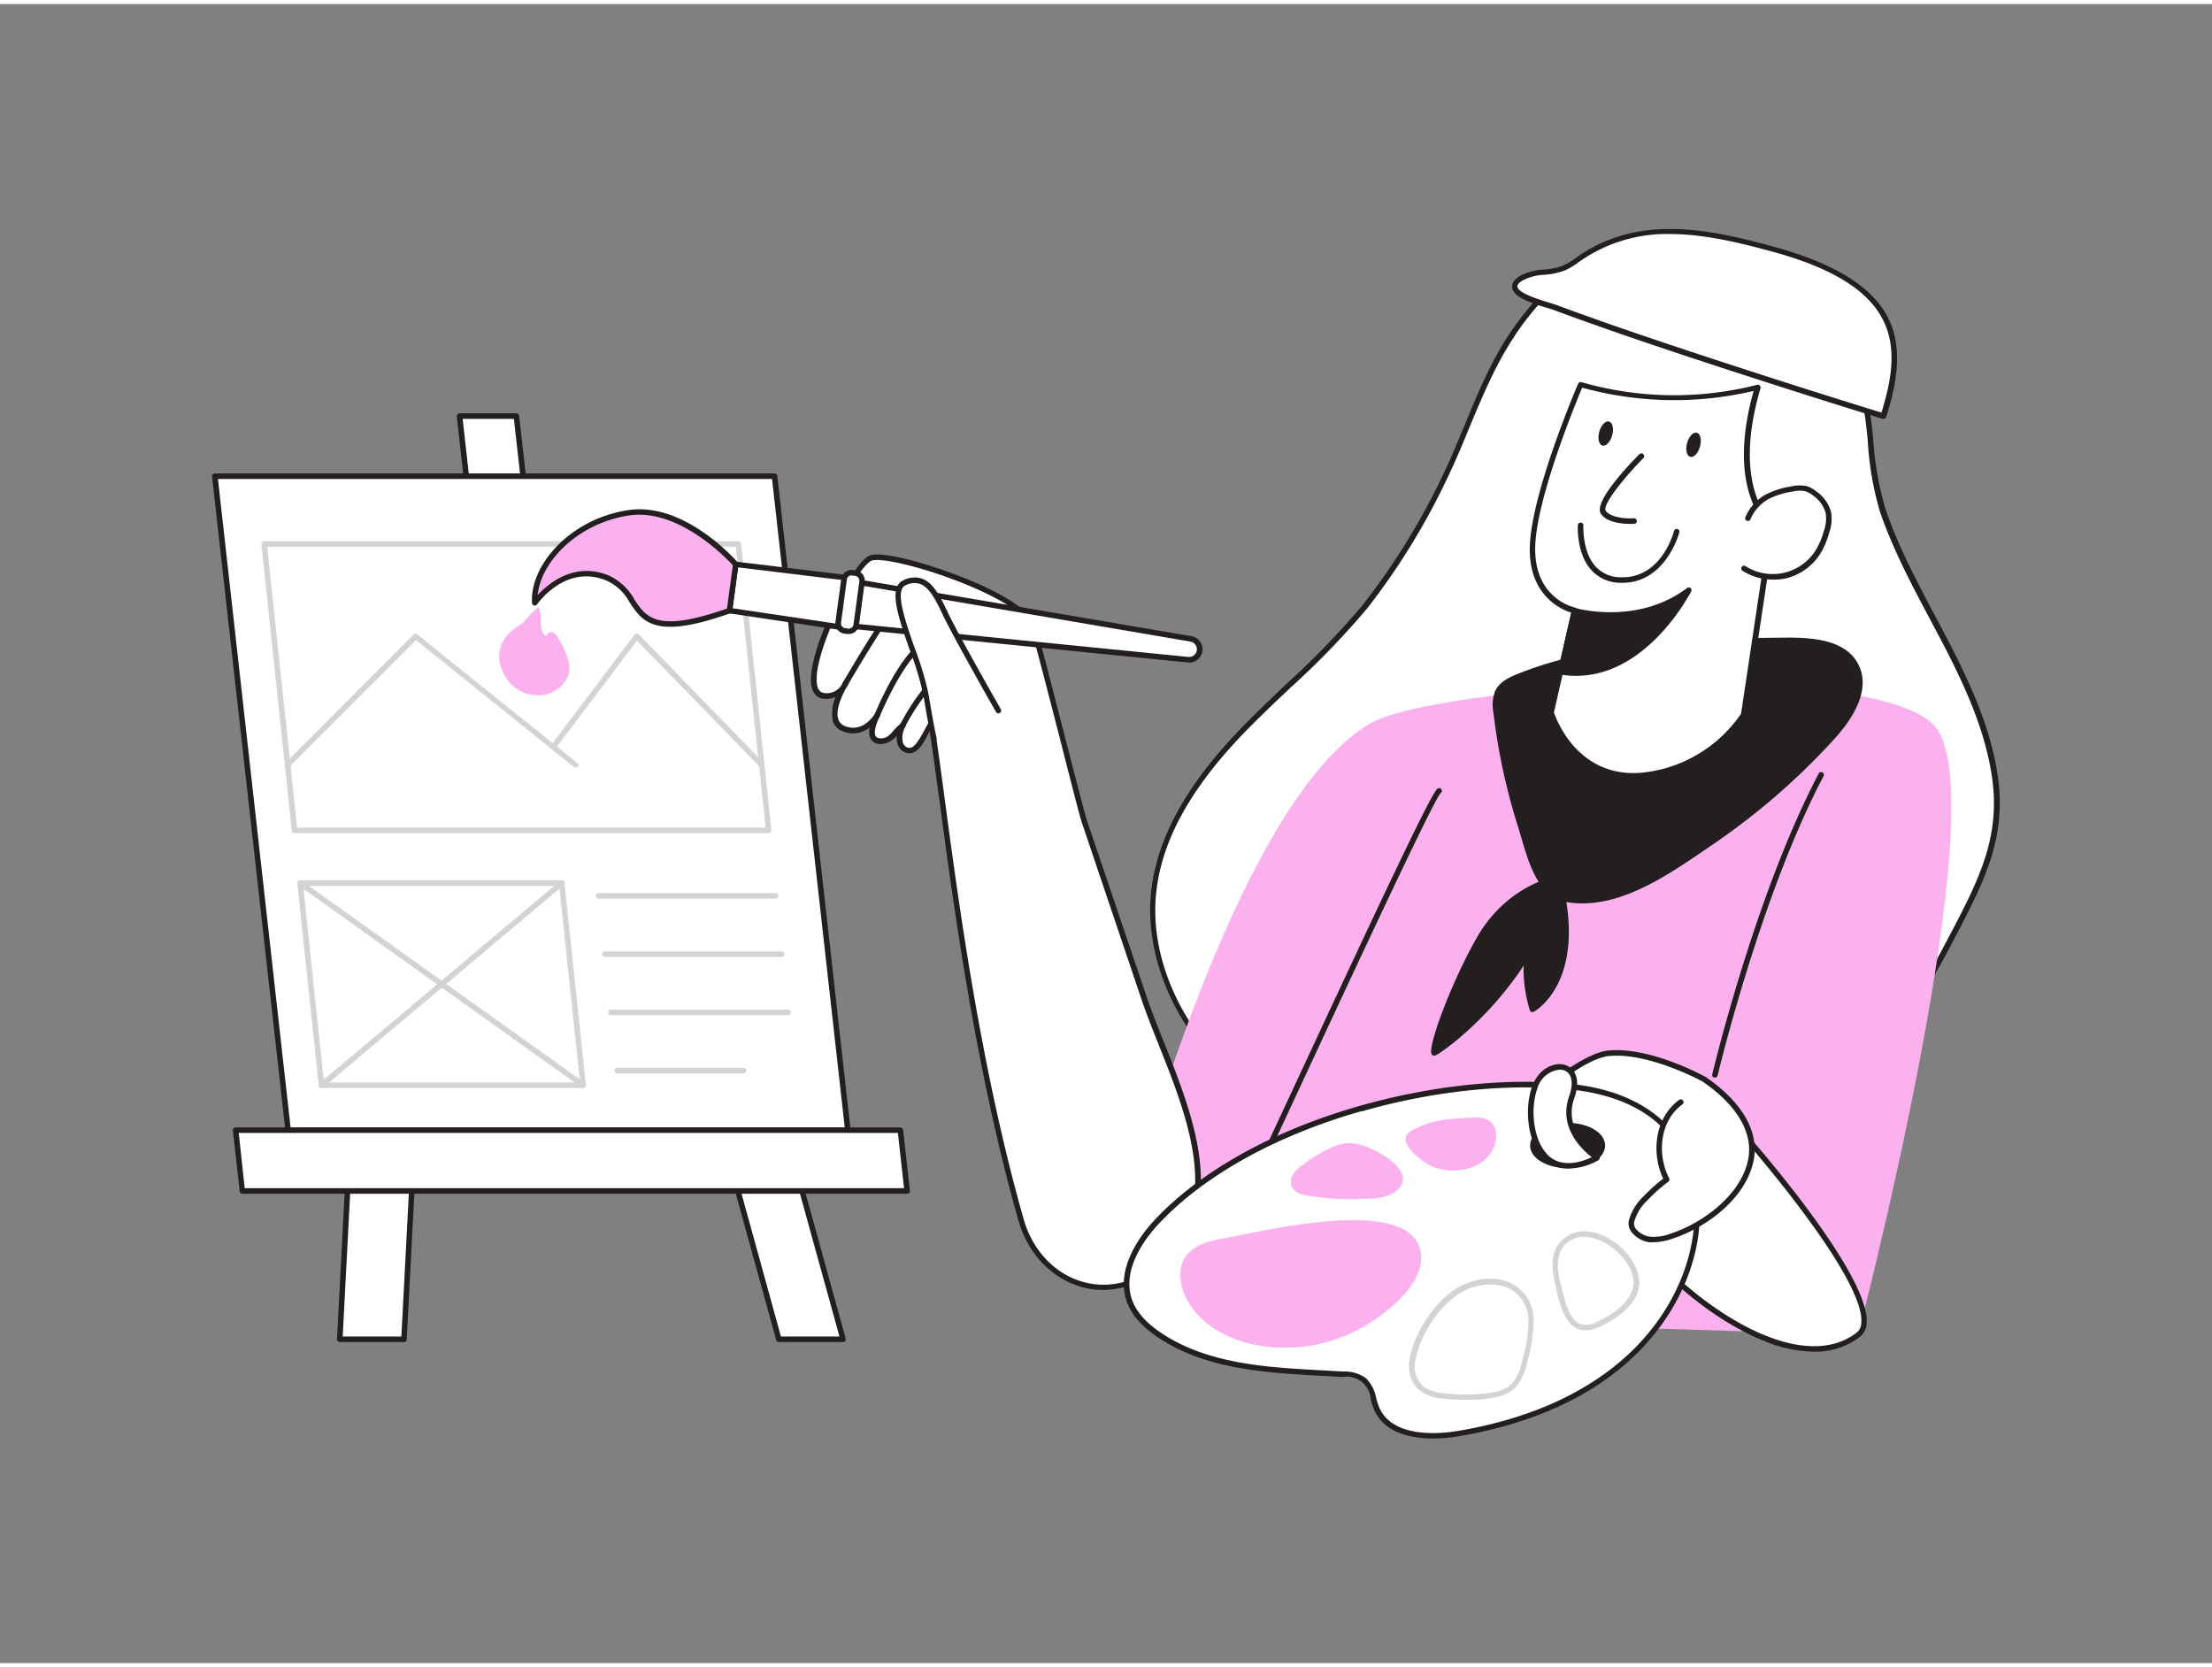 <svg xmlns="http://www.w3.org/2000/svg" viewBox="0 0 400 300" width="406" height="306" class="illustration styles_illustrationTablet__1DWOa"><rect x="0" y="0" width="400" height="300" fill="#808080" stroke="none"/><g id="_231_designer_flatline" data-name="#231_designer_flatline"><polygon points="108.13 206.11 97.84 206.11 83.1 74.53 93.38 74.53 108.13 206.11" fill="#fff"></polygon><path d="M108.13,206.61H97.84a.5.5,0,0,1-.49-.45L82.6,74.59a.51.51,0,0,1,.12-.39A.52.52,0,0,1,83.1,74H93.38a.51.51,0,0,1,.5.45l14.74,131.57a.47.47,0,0,1-.12.39A.48.48,0,0,1,108.13,206.61Zm-9.84-1h9.28L92.93,75H83.66Z" fill="#231f20"></path><polygon points="73.05 241.44 61.44 241.44 65.13 170.77 76.74 170.77 73.05 241.44" fill="#fff"></polygon><path d="M73.05,241.94H61.44a.48.48,0,0,1-.36-.15.5.5,0,0,1-.14-.37l3.69-70.68a.5.5,0,0,1,.5-.47H76.74a.48.48,0,0,1,.36.16.47.47,0,0,1,.14.37l-3.69,70.67A.49.49,0,0,1,73.05,241.94Zm-11.08-1H72.58l3.64-69.67H65.61Z" fill="#231f20"></path><polygon points="140.84 241.44 152.45 241.44 132.92 170.77 121.31 170.77 140.84 241.44" fill="#fff"></polygon><path d="M152.45,241.94H140.84a.5.5,0,0,1-.48-.36L120.83,170.9a.5.5,0,0,1,.08-.43.49.49,0,0,1,.4-.2h11.61a.5.5,0,0,1,.48.37l19.53,70.67a.47.47,0,0,1-.08.44A.5.5,0,0,1,152.45,241.94Zm-11.23-1H151.8l-19.26-69.67H122Z" fill="#231f20"></path><polygon points="153.32 203.67 52.11 203.67 38.85 85.37 140.06 85.37 153.32 203.67" fill="#fff"></polygon><path d="M153.32,204.17H52.11a.5.5,0,0,1-.5-.45L38.35,85.43a.46.46,0,0,1,.13-.39.48.48,0,0,1,.37-.17H140.06a.51.51,0,0,1,.5.44l13.25,118.3a.47.47,0,0,1-.12.39A.48.48,0,0,1,153.32,204.17Zm-100.77-1H152.76L139.61,85.87H39.41Z" fill="#231f20"></path><polygon points="42.61 203.67 162.81 203.67 164.04 214.62 43.84 214.62 42.61 203.67" fill="#fff"></polygon><path d="M164,215.12H43.84a.51.51,0,0,1-.5-.44l-1.23-11a.52.52,0,0,1,.13-.39.51.51,0,0,1,.37-.16h120.2a.5.5,0,0,1,.5.44l1.23,11a.52.52,0,0,1-.13.39A.51.51,0,0,1,164,215.12Zm-119.75-1H163.48l-1.11-10H43.17Z" fill="#231f20"></path><path d="M139,149.91H53.26a.5.5,0,0,1-.5-.44l-5.49-51.8a.52.52,0,0,1,.13-.39.51.51,0,0,1,.37-.16H133.5a.5.5,0,0,1,.5.44l5.49,51.8a.52.52,0,0,1-.13.39A.51.51,0,0,1,139,149.91Zm-85.28-1h84.73l-5.39-50.79H48.32Z" fill="#d1d3d4"></path><path d="M104.09,138.06a.45.45,0,0,1-.31-.11L75.2,115,52.35,137.92a.5.5,0,0,1-.7,0,.5.5,0,0,1,0-.71L74.81,114a.49.49,0,0,1,.66,0l28.93,23.23a.51.51,0,0,1,.08.71A.5.5,0,0,1,104.09,138.06Z" fill="#d1d3d4"></path><path d="M137.74,138.06a.51.51,0,0,1-.36-.15L115.19,115.1l-14.74,19.52a.5.5,0,0,1-.7.1.51.51,0,0,1-.1-.7l15.09-20a.51.51,0,0,1,.37-.2.52.52,0,0,1,.39.15l22.6,23.23a.51.51,0,0,1,0,.71A.49.49,0,0,1,137.74,138.06Z" fill="#d1d3d4"></path><path d="M105.44,196H58.14a.51.51,0,0,1-.5-.45L53.77,159a.52.52,0,0,1,.13-.39.51.51,0,0,1,.37-.16h47.3a.5.5,0,0,1,.5.45l3.87,36.53a.5.5,0,0,1-.13.39A.48.48,0,0,1,105.44,196Zm-46.85-1h46.3l-3.77-35.54H54.82Z" fill="#d1d3d4"></path><path d="M140.25,161.76h-32a.5.5,0,0,1-.5-.5.5.5,0,0,1,.5-.5h32a.51.51,0,0,1,.5.5A.5.5,0,0,1,140.25,161.76Z" fill="#d1d3d4"></path><path d="M141.36,172.3h-32a.5.5,0,0,1-.5-.5.5.5,0,0,1,.5-.5h32a.5.5,0,0,1,.5.5A.5.5,0,0,1,141.36,172.3Z" fill="#d1d3d4"></path><path d="M142.48,182.83h-32a.5.5,0,0,1,0-1h32a.5.5,0,0,1,0,1Z" fill="#d1d3d4"></path><path d="M134.45,193.36H111.64a.5.5,0,0,1-.5-.5.5.5,0,0,1,.5-.5h22.81a.51.51,0,0,1,.5.5A.5.5,0,0,1,134.45,193.36Z" fill="#d1d3d4"></path><path d="M58.14,196a.49.49,0,0,1-.38-.18.51.51,0,0,1,.06-.71l43.43-36.53a.5.5,0,1,1,.64.76L58.46,195.88A.49.49,0,0,1,58.14,196Z" fill="#d1d3d4"></path><path d="M105.44,196a.46.46,0,0,1-.29-.1L54,159.37a.5.5,0,0,1,.58-.82l51.17,36.54a.5.5,0,0,1,.12.7A.52.52,0,0,1,105.44,196Z" fill="#d1d3d4"></path><path d="M102.76,118.6a4.47,4.47,0,0,1-.13,3.08,5.78,5.78,0,0,1-5.3,3.31,6.9,6.9,0,0,1-6.48-4.46c-1.41-3.09-.19-6.16,2.77-8a5.81,5.81,0,0,0,.78-.51,5.32,5.32,0,0,0,.69-.73,17.48,17.48,0,0,1,2.24-2.23c.89,1.42,0,3.48,1,4.86.13.2.4.39.6.25,0-.47.62-.74,1.06-.56a2.15,2.15,0,0,1,.94,1A17.8,17.8,0,0,1,102.76,118.6Z" fill="#fab1ee"></path><path d="M274.69,58c-.48.65-.94,1.31-1.39,2-5.16,7.81-7.86,16.86-11.87,25.24A124.77,124.77,0,0,1,247,108.84c-6.82,8.5-15.43,15.36-22.93,23.26s-14.09,17.39-15.33,28.21c-1.6,13.92,6.24,27.74,17.42,36.19s25.23,12.23,39.13,14c24.78,3.17,52.11-.31,70.51-17.21,8.27-7.6,13.36-17,18.46-26.83,4.74-9.15,8.2-16.62,6.51-27.34-1.35-8.54-5.05-16.5-9.05-24.16s-8.34-15.2-11.12-23.37c-2.4-7.07-2-14-3.47-21-1.28-6.1-5.91-11.24-10.43-15.25a41.62,41.62,0,0,0-12.45-8.1c-7.07-2.73-16-3-23.42-1.73C284.2,46.62,278.57,52.74,274.69,58Z" fill="#fff"></path><path d="M281.74,212.1a130,130,0,0,1-16.57-1.1c-16.76-2.14-29.64-6.75-39.36-14.1-12.2-9.22-19.11-23.6-17.62-36.64,1.08-9.34,6.14-18.66,15.47-28.5,2.9-3.06,6-6,9-8.86a147.36,147.36,0,0,0,13.87-14.38A124.89,124.89,0,0,0,261,85c1.39-2.9,2.64-5.94,3.86-8.88,2.28-5.55,4.65-11.29,8.05-16.43.45-.68.92-1.35,1.4-2h0c5.56-7.51,11.08-11.78,16.4-12.7,8.29-1.42,17.14-.77,23.69,1.76A41.71,41.71,0,0,1,327,54.94c6.14,5.47,9.5,10.4,10.58,15.53a81.46,81.46,0,0,1,1.18,8.46A55.23,55.23,0,0,0,341,91.43c2.27,6.67,5.65,13,8.92,19.19l2.17,4.11c3.91,7.52,7.73,15.66,9.09,24.31,1.68,10.67-1.66,18.19-6.56,27.65-5.37,10.36-10.47,19.54-18.56,27S311.11,212.1,281.74,212.1ZM275.1,58.28c-.48.64-.94,1.3-1.38,2-3.34,5.06-5.69,10.75-8,16.26-1.22,3-2.48,6-3.88,8.93a125.83,125.83,0,0,1-14.54,23.72,148.3,148.3,0,0,1-14,14.48c-3,2.84-6.11,5.77-9,8.81-9.17,9.68-14.15,18.82-15.19,27.93-1.46,12.7,5.3,26.72,17.22,35.73,9.58,7.24,22.3,11.79,38.89,13.91,39.33,5,60.81-8.55,70.11-17.09,8-7.32,13-16.42,18.35-26.69,4.82-9.29,8.1-16.66,6.46-27-1.34-8.5-5.11-16.56-9-24q-1.08-2.06-2.17-4.1c-3.29-6.19-6.68-12.59-9-19.34A56.59,56.59,0,0,1,337.75,79a79.15,79.15,0,0,0-1.16-8.36c-1-4.9-4.3-9.67-10.27-15a40.66,40.66,0,0,0-12.3-8c-6.38-2.46-15-3.1-23.16-1.7-5.06.87-10.36,5-15.76,12.3Z" fill="#231f20"></path><path d="M247.64,130.16c-20.58,12.26-37.43,64.78-45,92.26-.57,2,8.74,2.92,8.28,4.65-1.84,6.92,2.55,9.78,2.55,9.78L336,240.64s25.57-97.87,13.73-110.22S259.55,123.06,247.64,130.16Z" fill="#fab1ee"></path><path d="M224.24,218.23a.53.53,0,0,1-.24-.06.5.5,0,0,1-.19-.68c.65-1.17,4.83-10.17,10.13-21.57,19.31-41.51,25.16-53.64,26.07-54.1a.5.5,0,0,1,.67.22.49.49,0,0,1-.16.63c-1.41,1.51-16,32.89-25.67,53.67-5.31,11.42-9.5,20.43-10.17,21.63A.49.49,0,0,1,224.24,218.23Z" fill="#231f20"></path><path d="M277.81,120.37c-1,.35-2,.72-3,1.11-1.6.62-3.31,1.44-4,3a6.78,6.78,0,0,0-.22,3.47,110.27,110.27,0,0,0,4.52,20.94c1.2,3.75,2.86,11.86,7.67,12.87,9.63,2,19.26-5.18,26.78-10.31a123.58,123.58,0,0,0,21.79-18.92c3.28-3.61,6.52-8.7,4.26-13-2.14-4.07-7.67-4.56-12.26-4.52C308,115.16,292.27,115.46,277.81,120.37Z" fill="#231f20"></path><path d="M286.15,162.62a17.6,17.6,0,0,1-3.52-.36c-4.45-.94-6.3-7.3-7.53-11.51l-.5-1.7a111.51,111.51,0,0,1-4.55-21,7.08,7.08,0,0,1,.27-3.72c.74-1.7,2.49-2.58,4.27-3.27,1-.39,2-.77,3.06-1.12h0c15-5.09,31.28-5.25,45.66-5.38,4.73,0,10.43.46,12.7,4.77,2.43,4.63-1,9.94-4.33,13.59a124.41,124.41,0,0,1-21.88,19l-1.46,1C301.93,157.28,294.16,162.62,286.15,162.62Zm37.68-47.11h-.51c-14.3.14-30.51.29-45.35,5.33h0c-1,.35-2,.72-3,1.1-1.58.62-3.12,1.38-3.72,2.75a6.34,6.34,0,0,0-.19,3.21,110.43,110.43,0,0,0,4.5,20.85c.17.5.34,1.09.52,1.72,1.16,4,2.91,10,6.78,10.81,8.81,1.85,17.75-4.29,24.94-9.23l1.46-1a123.12,123.12,0,0,0,21.7-18.84c3.1-3.41,6.35-8.34,4.18-12.45C333.18,116.06,328.16,115.51,323.83,115.51Zm-46,4.86Z" fill="#231f20"></path><path d="M284.72,109.65l-4.24,18.51s3.88,12.43,16.41,11.37a25,25,0,0,0,18.46-11l5.11-34.08s-8.22-6.16-2.59-25.19a60.47,60.47,0,0,1-32-.47S277.1,89,277.12,98.61,284.72,109.65,284.72,109.65Z" fill="#fff"></path><path d="M295.41,140.1c-11.59,0-15.36-11.66-15.4-11.79a.46.46,0,0,1,0-.26l4.12-18c-1.75-.55-7.49-3-7.5-11.4,0-9.57,8.39-29.18,8.75-30a.5.5,0,0,1,.6-.28,60.71,60.71,0,0,0,31.75.48.5.5,0,0,1,.63.61c-5.45,18.42,2.33,24.59,2.41,24.65a.48.48,0,0,1,.19.47l-5.11,34.08a.6.6,0,0,1-.06.19c-.07.1-6.22,10.16-18.85,11.23C296.41,140.07,295.9,140.1,295.41,140.1Zm-14.41-12c.46,1.35,4.39,11.85,15.84,10.89a24.67,24.67,0,0,0,18-10.67l5.05-33.7c-1.34-1.19-7.51-7.76-2.78-24.67a62.5,62.5,0,0,1-31-.59c-1.22,2.89-8.51,20.59-8.5,29.21,0,9.06,7.12,10.54,7.19,10.55a.57.57,0,0,1,.33.22.5.5,0,0,1,.06.38Z" fill="#231f20"></path><path d="M316.09,93a8,8,0,0,1,3.33-3.81A13.86,13.86,0,0,1,324,87.68a5.91,5.91,0,0,1,2.61-.07,4.85,4.85,0,0,1,1.62.89A6.15,6.15,0,0,1,330.65,92a7.37,7.37,0,0,1-.37,3.47,14.48,14.48,0,0,1-1.5,3.53,9.68,9.68,0,0,1-13.43,3" fill="#fff"></path><path d="M320.59,104.07a10.26,10.26,0,0,1-5.51-1.61.5.5,0,0,1,.54-.84,9.17,9.17,0,0,0,12.73-2.88,14,14,0,0,0,1.45-3.41,6.89,6.89,0,0,0,.36-3.23,5.74,5.74,0,0,0-2.26-3.2,4.37,4.37,0,0,0-1.44-.81,5.41,5.41,0,0,0-2.39.08,13.61,13.61,0,0,0-4.4,1.41,7.53,7.53,0,0,0-3.12,3.57.5.5,0,1,1-.92-.39,8.52,8.52,0,0,1,3.53-4,14.71,14.71,0,0,1,4.72-1.53,6.33,6.33,0,0,1,2.84-.06,5.38,5.38,0,0,1,1.8,1,6.6,6.6,0,0,1,2.62,3.8,7.75,7.75,0,0,1-.39,3.71,14.76,14.76,0,0,1-1.55,3.65,10.19,10.19,0,0,1-6.39,4.55A10.42,10.42,0,0,1,320.59,104.07Z" fill="#231f20"></path><path d="M294.86,94c-1.32,0-4.35-.2-5.4-1.89-1.28-2.09,5-8.73,7-10.72a.5.5,0,0,1,.71.71c-3.77,3.82-7.41,8.54-6.82,9.48.83,1.36,4,1.48,5.11,1.4a.5.5,0,0,1,.53.47.5.5,0,0,1-.47.53S295.22,94,294.86,94Z" fill="#231f20"></path><path d="M310.16,194.12H310a.5.5,0,0,1-.37-.6c.08-.32,7.74-32.52,19.25-54.38a.49.49,0,0,1,.67-.21.5.5,0,0,1,.21.67c-11.45,21.75-19.08,53.83-19.16,54.15A.49.49,0,0,1,310.16,194.12Z" fill="#231f20"></path><path d="M293.38,104.65h-.33a7.13,7.13,0,0,1-5.25-2.27c-2.75-3-2.49-7.94-2.47-8.15a.5.5,0,0,1,1,.06s-.26,4.71,2.21,7.42a6.18,6.18,0,0,0,4.54,1.94h.31c7.08,0,9.24-8,9.33-8.37a.49.49,0,0,1,.6-.36.5.5,0,0,1,.36.61C303.66,95.62,301.25,104.65,293.38,104.65Z" fill="#231f20"></path><path d="M284.72,109.65S296,113,305.36,105.94c0,0-8.52,17.24-23.17,14.8Z" fill="#231f20"></path><path d="M285,121.47a16.76,16.76,0,0,1-2.87-.24.51.51,0,0,1-.34-.21.52.52,0,0,1-.07-.39l2.53-11.09a.51.51,0,0,1,.24-.32.48.48,0,0,1,.39,0c.11,0,11.16,3.19,20.2-3.63a.5.5,0,0,1,.62,0,.51.51,0,0,1,.13.6C305.72,106.33,298.07,121.47,285,121.47Zm-2.19-1.14c11,1.48,18.43-8.52,21.06-12.76-7.88,4.79-16.59,3.2-18.76,2.69Z" fill="#231f20"></path><path d="M196.11,147.86c-.4-.78-8.49-33.08-9.36-35.44-2.15-5.86-25.91-13.57-29.33-12.22S143,124,148.81,125.07a3.81,3.81,0,0,0,4-2.13s-4.1,6.53-.31,8.08,6.1-2.47,6.1-2.47-2.62,4.85.76,4.74c1.85-.06,2.56-1.83,3.9-3-.72,1-1.26,3.93.68,4.56s3.09-2.76,4.4-4.91c2.48,14.77,6.2,54.45,16.26,89.83,3.32,11.65,16.4,16.77,26.25,7.26,12.9-12.46.81-33.2-3.86-47Z" fill="#fff"></path><path d="M199.54,232.53a14.68,14.68,0,0,1-3.77-.5c-5.54-1.49-9.88-6-11.61-12.08-7.72-27.15-11.67-56.46-14.27-75.86-.67-4.94-1.26-9.3-1.78-12.61,0,.09-.09.18-.14.27-1,2-2.22,4.24-4.14,3.61a2.32,2.32,0,0,1-1.52-1.54,4.13,4.13,0,0,1-.15-1.54,3.74,3.74,0,0,1-2.74,1.51,2,2,0,0,1-1.94-.85,3,3,0,0,1-.21-2.13,4.83,4.83,0,0,1-4.91.68,2.88,2.88,0,0,1-1.75-1.84,7,7,0,0,1,.52-4.36,4.09,4.09,0,0,1-2.41.28c-.82-.15-1.85-.74-2.05-2.7-.27-2.73,1.18-7.74,3.89-13.39,2.09-4.37,5-9.07,6.67-9.75,2.49-1,12.75,2,19.92,5.22,4,1.81,9.06,4.55,10.07,7.3.48,1.29,2.95,10.9,5.34,20.2,1.86,7.22,3.79,14.69,4,15.2a.11.11,0,0,0,0,0l10.92,32.23c.82,2.42,1.87,5,3,7.84,5.18,13,11.62,29.17.75,39.66A16.87,16.87,0,0,1,199.54,232.53Zm-31.16-103h.09a.51.51,0,0,1,.4.41c.58,3.46,1.24,8.38,2,14.07,2.6,19.37,6.54,48.63,14.24,75.71,1.64,5.74,5.71,10,10.91,11.39,5,1.34,10.26-.24,14.51-4.35,10.39-10,4.08-25.85-1-38.57-1.11-2.8-2.17-5.44-3-7.88L195.63,148c-.26-.68-1.46-5.32-4-15.32-2.28-8.84-4.86-18.86-5.32-20.1-.69-1.9-4.08-4.29-9.54-6.74-8-3.59-17.37-5.89-19.14-5.2-2.68,1.06-10.51,16.38-9.93,22.11.16,1.62,1,1.76,1.23,1.81a3.13,3.13,0,0,0,3.23-1.41c.16-.29.27-.46.29-.5a.5.5,0,0,1,.88.47,3.51,3.51,0,0,1-.33.58c-.63,1.14-2,3.88-1.41,5.62a1.91,1.91,0,0,0,1.17,1.22c3.35,1.36,5.39-2.11,5.48-2.25a.48.48,0,0,1,.67-.19.49.49,0,0,1,.2.67c-.54,1-1.22,2.87-.75,3.62.06.1.25.41,1,.38,1.06,0,1.69-.77,2.42-1.62A9.67,9.67,0,0,1,163,130a.49.49,0,0,1,.66,0,.52.52,0,0,1,.07.66,3.86,3.86,0,0,0-.45,2.89,1.31,1.31,0,0,0,.88.9c1,.34,1.87-1.08,3-3.13.28-.54.57-1.08.86-1.56A.5.5,0,0,1,168.38,129.48Z" fill="#231f20"></path><path d="M163.3,130.33a41,41,0,0,1,4-6.22" fill="#fff"></path><path d="M163.3,130.83a.53.53,0,0,1-.24-.06.5.5,0,0,1-.2-.68,41,41,0,0,1,4.1-6.32.49.49,0,0,1,.7,0,.5.5,0,0,1,0,.71,41.06,41.06,0,0,0-3.94,6.1A.5.5,0,0,1,163.3,130.83Z" fill="#231f20"></path><path d="M158.64,128.55s3.07-7.52,6.57-11.33" fill="#fff"></path><path d="M158.64,129.05a.63.63,0,0,1-.19,0,.5.5,0,0,1-.27-.65c.12-.31,3.14-7.65,6.66-11.48a.5.5,0,0,1,.73.67c-3.39,3.7-6.44,11.11-6.47,11.18A.48.48,0,0,1,158.64,129.05Z" fill="#231f20"></path><path d="M152.85,122.94s7.14-12.29,9.51-14.71" fill="#fff"></path><path d="M152.85,123.44a.48.48,0,0,1-.26-.07.5.5,0,0,1-.18-.68c.3-.51,7.21-12.38,9.59-14.81a.5.5,0,0,1,.72.7c-2.3,2.34-9.37,14.49-9.44,14.61A.5.5,0,0,1,152.85,123.44Z" fill="#231f20"></path><path d="M214.82,118.54l-60-6,1.07-7.9,59.48,10.14a1.93,1.93,0,0,1,1.63,2.14h0A1.93,1.93,0,0,1,214.82,118.54Z" fill="#fff"></path><path d="M215,119.05h-.26l-60-6a.49.49,0,0,1-.35-.19.49.49,0,0,1-.1-.37l1.07-7.91a.5.5,0,0,1,.2-.33.52.52,0,0,1,.38-.09l59.49,10.14a2.4,2.4,0,0,1-.39,4.77Zm-.16-1a1.4,1.4,0,1,0,.38-2.78l-59-10.05-.93,6.88Z" fill="#231f20"></path><polygon points="133.04 101.32 131.91 109.67 153.08 112.83 154.29 103.89 133.04 101.32" fill="#fff"></polygon><path d="M153.08,113.33H153l-21.17-3.16a.5.5,0,0,1-.42-.56l1.13-8.36a.49.49,0,0,1,.55-.43l21.25,2.57a.58.58,0,0,1,.34.19.58.58,0,0,1,.1.38l-1.21,8.94a.5.5,0,0,1-.2.33A.45.45,0,0,1,153.08,113.33Zm-20.61-4.08,20.18,3,1.08-7.93-20.26-2.46Z" fill="#231f20"></path><rect x="152.08" y="102.8" width="3.28" height="10.61" rx="1.38" transform="translate(15.86 -19.61) rotate(7.69)" fill="#fff"></rect><path d="M153.46,113.91l-.25,0-.53-.07a1.89,1.89,0,0,1-1.61-2.11l1.06-7.78a1.81,1.81,0,0,1,.72-1.24,1.87,1.87,0,0,1,1.39-.37l.52.07a1.85,1.85,0,0,1,1.24.72,1.92,1.92,0,0,1,.37,1.39l-1.05,7.79a1.91,1.91,0,0,1-.73,1.24A1.85,1.85,0,0,1,153.46,113.91ZM154,103.3a.94.94,0,0,0-.53.18.88.88,0,0,0-.33.58l-1.05,7.79a.86.86,0,0,0,.75,1l.52.07h0a.89.89,0,0,0,.65-.17.88.88,0,0,0,.33-.58l1.06-7.78a.86.86,0,0,0-.18-.65.83.83,0,0,0-.57-.34l-.53-.07Z" fill="#231f20"></path><path d="M133,101.32S123.6,90.42,113.57,92s-17.3,9.56-16.86,16.25c0,0,5.56-8,13.53-4.31,6.64,3,2.47,12.57,21.67,5.72Z" fill="#fab1ee"></path><path d="M121.2,112.6c-4.42,0-5.85-2.17-7.34-4.41a9.07,9.07,0,0,0-3.83-3.78c-7.49-3.44-12.69,3.82-12.91,4.13a.5.5,0,0,1-.54.2.51.51,0,0,1-.37-.45c-.44-6.57,6.55-15.07,17.28-16.77,10.19-1.62,19.54,9,19.93,9.47a.52.52,0,0,1,.12.4l-1.13,8.35a.52.52,0,0,1-.33.41C127.14,111.91,123.69,112.6,121.2,112.6Zm-15.13-10.1a10.47,10.47,0,0,1,4.38,1,10.06,10.06,0,0,1,4.25,4.14c2.18,3.29,4.07,6.13,16.76,1.66l1.06-7.82c-1.24-1.35-9.9-10.39-18.87-9C104.19,94,97.79,101,97.23,106.86,98.71,105.26,101.88,102.5,106.07,102.5Z" fill="#231f20"></path><path d="M168.91,132.73s-.38-1.43-1.45-7.89-7.51-18.49-4-20.19,5.35,1,7.28,5.21,9.76,17.86,9.76,17.86" fill="#fff"></path><path d="M168.91,133.23a.49.49,0,0,1-.48-.37c0-.06-.4-1.53-1.46-7.94a56.51,56.51,0,0,0-2.41-8c-2.06-5.85-4-11.38-1.28-12.68a4.32,4.32,0,0,1,3.43-.35c1.83.66,3.09,2.71,4.53,5.8,1.91,4.11,9.66,17.68,9.74,17.82a.51.51,0,0,1-.19.68.49.49,0,0,1-.68-.19c-.32-.56-7.85-13.74-9.78-17.89-1.29-2.78-2.46-4.74-4-5.28a3.4,3.4,0,0,0-2.66.31c-1.9.92.06,6.51,1.79,11.45a55.59,55.59,0,0,1,2.45,8.21c1.05,6.32,1.44,7.83,1.45,7.85a.51.51,0,0,1-.36.61Z" fill="#231f20"></path><path d="M265.4,208.88s18-18.39,25.43-19.15,17.36,4.72,17.36,4.72l5.33,7.16-23,26.49Z" fill="#fff"></path><path d="M290.53,228.6a.5.5,0,0,1-.31-.1L265.1,209.27a.46.46,0,0,1-.2-.36.49.49,0,0,1,.14-.38c.74-.76,18.19-18.53,25.74-19.3S308,193.78,308.43,194a.36.36,0,0,1,.16.14l5.33,7.16a.5.5,0,0,1,0,.62l-23,26.5A.48.48,0,0,1,290.53,228.6Zm-24.37-19.77,24.3,18.59,22.42-25.84-5-6.75c-1-.54-10.14-5.31-17-4.6C284.29,190.9,268.83,206.14,266.16,208.83Z" fill="#231f20"></path><path d="M315.78,205s26.94,30.55,20.26,35.68c-14.65,11.26-46.33-17.34-48.93-34.24Z" fill="#fff"></path><path d="M328,243.69a24.74,24.74,0,0,1-9.12-2c-14.46-5.8-30.46-23.25-32.3-35.23a.52.52,0,0,1,.1-.4.51.51,0,0,1,.37-.18l28.66-1.44a.49.49,0,0,1,.4.16c.91,1,22.26,25.36,21.43,34a3.3,3.3,0,0,1-1.24,2.42A13.27,13.27,0,0,1,328,243.69ZM287.7,206.87c2.19,11.68,17.62,28.31,31.59,33.91,4.72,1.9,11.4,3.34,16.44-.53a2.31,2.31,0,0,0,.85-1.72c.76-7.85-19-30.78-21-33.06Z" fill="#231f20"></path><path d="M246,199.72c-14.37,4.09-28,11-36.88,20.52-3.61,3.86-6.68,9.25-4.91,14.23a13.34,13.34,0,0,0,5.47,6.24c9.52,6.35,21.73,6.37,33.15,7a6.33,6.33,0,0,1,3.81,1.08c1.45,1.22,1.53,3.38,2.28,5.12,2.19,5.08,9.21,5.46,14.67,4.55,10.65-1.79,21.2-5.56,29.49-12.5s14.06-17.33,13.8-28.13c-.34-14-10-20.88-23.16-22.14C272.44,194.66,258.92,196.05,246,199.72Z" fill="#fff"></path><path d="M259.17,259.38c-3.91,0-8.84-.93-10.69-5.22a17.4,17.4,0,0,1-.61-1.85,4.33,4.33,0,0,0-5.05-4.05l-3.39-.19c-10.47-.56-21.31-1.14-30-6.95-3-2-4.81-4.09-5.67-6.48-2.19-6.14,2.78-12.35,5-14.74,8.31-8.88,21.49-16.22,37.11-20.66h0c12.92-3.68,26.38-5.1,37.9-4,14.69,1.41,23.29,9.66,23.61,22.63.24,10.33-5,21-14,28.52-7.55,6.33-17.56,10.57-29.73,12.61A27.83,27.83,0,0,1,259.17,259.38Zm-13-59.18c-15.44,4.39-28.46,11.63-36.65,20.38-2.12,2.26-6.81,8.11-4.81,13.72.78,2.18,2.51,4.14,5.28,6,8.47,5.65,19.16,6.23,29.51,6.78l3.39.19a6.67,6.67,0,0,1,4.11,1.2,6.77,6.77,0,0,1,1.85,3.58,13.31,13.31,0,0,0,.56,1.72c2.47,5.73,11.43,4.71,14.12,4.26,12-2,21.84-6.19,29.26-12.39,8.77-7.34,13.86-17.71,13.62-27.74-.31-12.59-8.37-20.28-22.71-21.65-11.39-1.09-24.72.31-37.53,4Z" fill="#231f20"></path><path d="M308.19,194.45c5,3.38,10,9,8.16,15.48-1.79,6.17-8.36,11-14.21,12.87a9,9,0,0,1-3.84.55c-1.57-.2-3.7-1.46-3.32-3.29a8.9,8.9,0,0,1,2.53-4.15,30.3,30.3,0,0,1,3.83-3.41c-2.35-4.52-1.74-10.83,2.55-14" fill="#fff"></path><path d="M299,223.89a5.37,5.37,0,0,1-.8,0A5,5,0,0,1,295,222a2.54,2.54,0,0,1-.46-2,9.39,9.39,0,0,1,2.65-4.39,31.17,31.17,0,0,1,3.57-3.22c-2.13-4.48-1.65-10.9,2.88-14.24a.51.51,0,0,1,.7.11.5.5,0,0,1-.11.7c-4.23,3.11-4.54,9.23-2.4,13.35a.51.51,0,0,1-.14.63,29.38,29.38,0,0,0-3.77,3.36,8.44,8.44,0,0,0-2.4,3.9,1.56,1.56,0,0,0,.29,1.27,4.07,4.07,0,0,0,2.6,1.42,8.52,8.52,0,0,0,3.63-.53c5.45-1.77,12.12-6.45,13.87-12.53,2.09-7.23-4.86-12.85-7.95-14.93a.49.49,0,0,1-.13-.69.5.5,0,0,1,.69-.14c3.27,2.21,10.63,8.18,8.36,16-1.87,6.47-8.64,11.29-14.53,13.21A11,11,0,0,1,299,223.89Z" fill="#231f20"></path><ellipse cx="283.47" cy="206.4" rx="6.29" ry="3.59" fill="#231f20"></ellipse><path d="M283.47,210.49c-3.8,0-6.78-1.8-6.78-4.09s3-4.09,6.78-4.09,6.79,1.8,6.79,4.09S287.28,210.49,283.47,210.49Zm0-7.18c-3.14,0-5.79,1.42-5.79,3.09s2.65,3.09,5.79,3.09,5.79-1.41,5.79-3.09S286.61,203.31,283.47,203.31Z" fill="#231f20"></path><path d="M288.73,208.59s-6.93-4.3-4.57-10.9c2.41-6.75-4.73-7.22-6.69-1.77-1.47,4.08-.61,9.44,1.53,12C279,207.91,281.75,212.31,288.73,208.59Z" fill="#fff"></path><path d="M283.62,210.57a6,6,0,0,1-5-2.4c-2.32-2.75-3-8.35-1.58-12.42,1.19-3.31,4.1-4.59,6.11-3.87,1.57.56,2.79,2.43,1.52,6-2.19,6.14,4.1,10.14,4.37,10.31a.51.51,0,0,1,0,.87A11.43,11.43,0,0,1,283.62,210.57ZM282,192.69a4.68,4.68,0,0,0-4,3.4c-1.33,3.71-.67,9,1.45,11.5.14.2,2.47,3.71,8.38.92-1.75-1.36-6.08-5.4-4.08-11,.85-2.39.5-4.19-.92-4.7A2.43,2.43,0,0,0,282,192.69Z" fill="#231f20"></path><ellipse cx="306.26" cy="79.69" rx="2.26" ry="1.21" transform="translate(148.33 353.93) rotate(-74.65)" fill="#231f20"></ellipse><ellipse cx="290.37" cy="77.67" rx="2.26" ry="1.21" transform="translate(138.6 337.11) rotate(-74.65)" fill="#231f20"></ellipse><path d="M340.58,74.53q-13.68-4.2-27.28-8.65c-7.37-2.4-14.74-4.84-22.06-7.39-3.36-1.17-6.71-2.36-10-3.6-1.65-.62-10.39-2.55-6.17-5.27,2.23-1.45,5.23-.88,7.7-1.88a16,16,0,0,0,3-1.85c11-7.48,23.45-4.77,35.31-1.45C344.72,51,344.47,62.07,340.58,74.53Z" fill="#fff"></path><path d="M340.58,75a.39.39,0,0,1-.15,0c-8.51-2.62-17.44-5.45-27.28-8.65-8.85-2.88-15.65-5.16-22.08-7.4-4-1.41-7.14-2.52-10-3.6-.24-.09-.63-.21-1.11-.35-3.16-.95-6.27-2-6.51-3.72-.11-.74.34-1.45,1.35-2.09A10.16,10.16,0,0,1,279.25,48a12.47,12.47,0,0,0,3.3-.67,12.45,12.45,0,0,0,2.4-1.43l.54-.38c11-7.53,23.7-4.87,35.73-1.51,10.54,2.94,17.08,7,20,12.33,3.13,5.76,1.68,12.53-.15,18.39A.5.5,0,0,1,340.58,75ZM302,41.58a27.44,27.44,0,0,0-16,4.72l-.53.37a13.5,13.5,0,0,1-2.6,1.54,14.12,14.12,0,0,1-3.55.74A9.11,9.11,0,0,0,275.3,50c-.44.28-1,.71-.9,1.11.17,1.2,4.12,2.39,5.81,2.9l1.17.37c2.89,1.08,6,2.19,10,3.6,6.42,2.23,13.22,4.51,22.06,7.39,9.65,3.14,18.42,5.92,26.79,8.5,1.78-5.81,2.95-11.87.08-17.14-2.77-5.1-9.11-9-19.38-11.85C314.5,43.12,308.15,41.58,302,41.58Z" fill="#231f20"></path><path d="M221.42,223.17c-2.69.47-5.68,1.2-7.14,3.51-1.21,1.93-1,4.46-.11,6.56,2.18,5.24,7.8,8.33,13.38,9.32a28.6,28.6,0,0,0,18.71-3.21c4.29-2.37,11.87-8.15,10.58-14C254.59,215.26,227.68,222.07,221.42,223.17Z" fill="#fab1ee"></path><path d="M247.74,206.9a9.86,9.86,0,0,0-4-.93,8.94,8.94,0,0,0-3.36,1,25.37,25.37,0,0,0-5,3.08,5.93,5.93,0,0,0-1.62,1.73,2.37,2.37,0,0,0-.07,2.29,3.38,3.38,0,0,0,2.24,1.28,44.78,44.78,0,0,0,11.28.65,9.36,9.36,0,0,0,4.52-.88C257,212,250.39,208,247.74,206.9Z" fill="#fab1ee"></path><path d="M255,203.9c3.31-2.16,7.46-2.41,11.41-2.53a4.51,4.51,0,0,1,3.1.68,3,3,0,0,1,.92,1.57c.6,2.33-.83,4.85-2.91,6.08a9.8,9.8,0,0,1-8.94.31C256.78,209,252.34,205.64,255,203.9Z" fill="#fab1ee"></path><path d="M265.06,252.4a35,35,0,0,1-4-.23,8,8,0,0,1-4.52-1.61,6,6,0,0,1-1.66-5.34h0c.71-4.86,5-11.72,10.07-13.8,3.29-1.35,6.69-1.22,9.1.35a7.37,7.37,0,0,1,3.27,6.41,26.93,26.93,0,0,1-1.14,7.28,9.91,9.91,0,0,1-2.08,4.6c-1.52,1.59-3.84,2-5.69,2.18C267.32,252.34,266.19,252.4,265.06,252.4Zm-9.16-7a5,5,0,0,0,1.34,4.44,7.08,7.08,0,0,0,4,1.37,34.08,34.08,0,0,0,7.14.06c1.68-.16,3.77-.52,5.07-1.87a9,9,0,0,0,1.83-4.15,26.24,26.24,0,0,0,1.11-7,6.52,6.52,0,0,0-2.81-5.6c-2.14-1.39-5.2-1.48-8.18-.26-4.73,2-8.79,8.43-9.46,13Z" fill="#d1d3d4"></path><path d="M286.68,239.82a3.53,3.53,0,0,1-1.59-.35c-2.13-1.05-2.92-4.13-3.63-6.84l0-.2c-.71-2.75-1.32-5.87.4-8.21s4.79-3,8.08-1.5c3.67,1.64,7.16,5.75,6.39,9.53-.65,3.16-4.19,5.71-7.29,7A5.82,5.82,0,0,1,286.68,239.82Zm-.29-16.9a4.46,4.46,0,0,0-3.77,1.9c-1.46,2-.89,4.84-.24,7.36h0l.05.2c.65,2.51,1.38,5.35,3.1,6.19a3.57,3.57,0,0,0,3.06-.2c2.87-1.23,6.14-3.53,6.71-6.32.65-3.2-2.48-6.93-5.82-8.42A8,8,0,0,0,286.39,222.92Z" fill="#d1d3d4"></path><path d="M281.85,158.11a22,22,0,0,0-14.38,11c-5.46,9.57-9,20.83-8.08,20.55S277.48,177.54,281.85,158.11Z" fill="#231f20"></path><path d="M259.35,190.15a.56.56,0,0,1-.45-.22c-.87-1.09,3.42-12.8,8.13-21.08,5.51-9.67,14.37-11.17,14.74-11.23a.5.5,0,0,1,.57.6c-4.37,19.4-21.67,31.56-22.81,31.91Zm.39-.72h0Zm21.45-30.65a22.08,22.08,0,0,0-13.29,10.56c-4.64,8.15-7.7,17.11-8.12,19.54C262.93,186.9,277,175.76,281.19,158.78Z" fill="#231f20"></path><path d="M281.85,158.11s-8.92,10-4.73,23.66C277.12,181.77,286.62,176.51,281.85,158.11Z" fill="#231f20"></path><path d="M277.12,182.26a.58.58,0,0,1-.19,0,.51.51,0,0,1-.29-.32c-4.22-13.81,4.75-24,4.84-24.13a.52.52,0,0,1,.49-.15.47.47,0,0,1,.36.36c4.81,18.56-4.57,24-5,24.21A.53.53,0,0,1,277.12,182.26Zm4.49-23c-1.87,2.51-7.21,10.92-4.21,21.74C279.24,179.53,285.05,173.71,281.61,159.22Z" fill="#231f20"></path></g></svg>